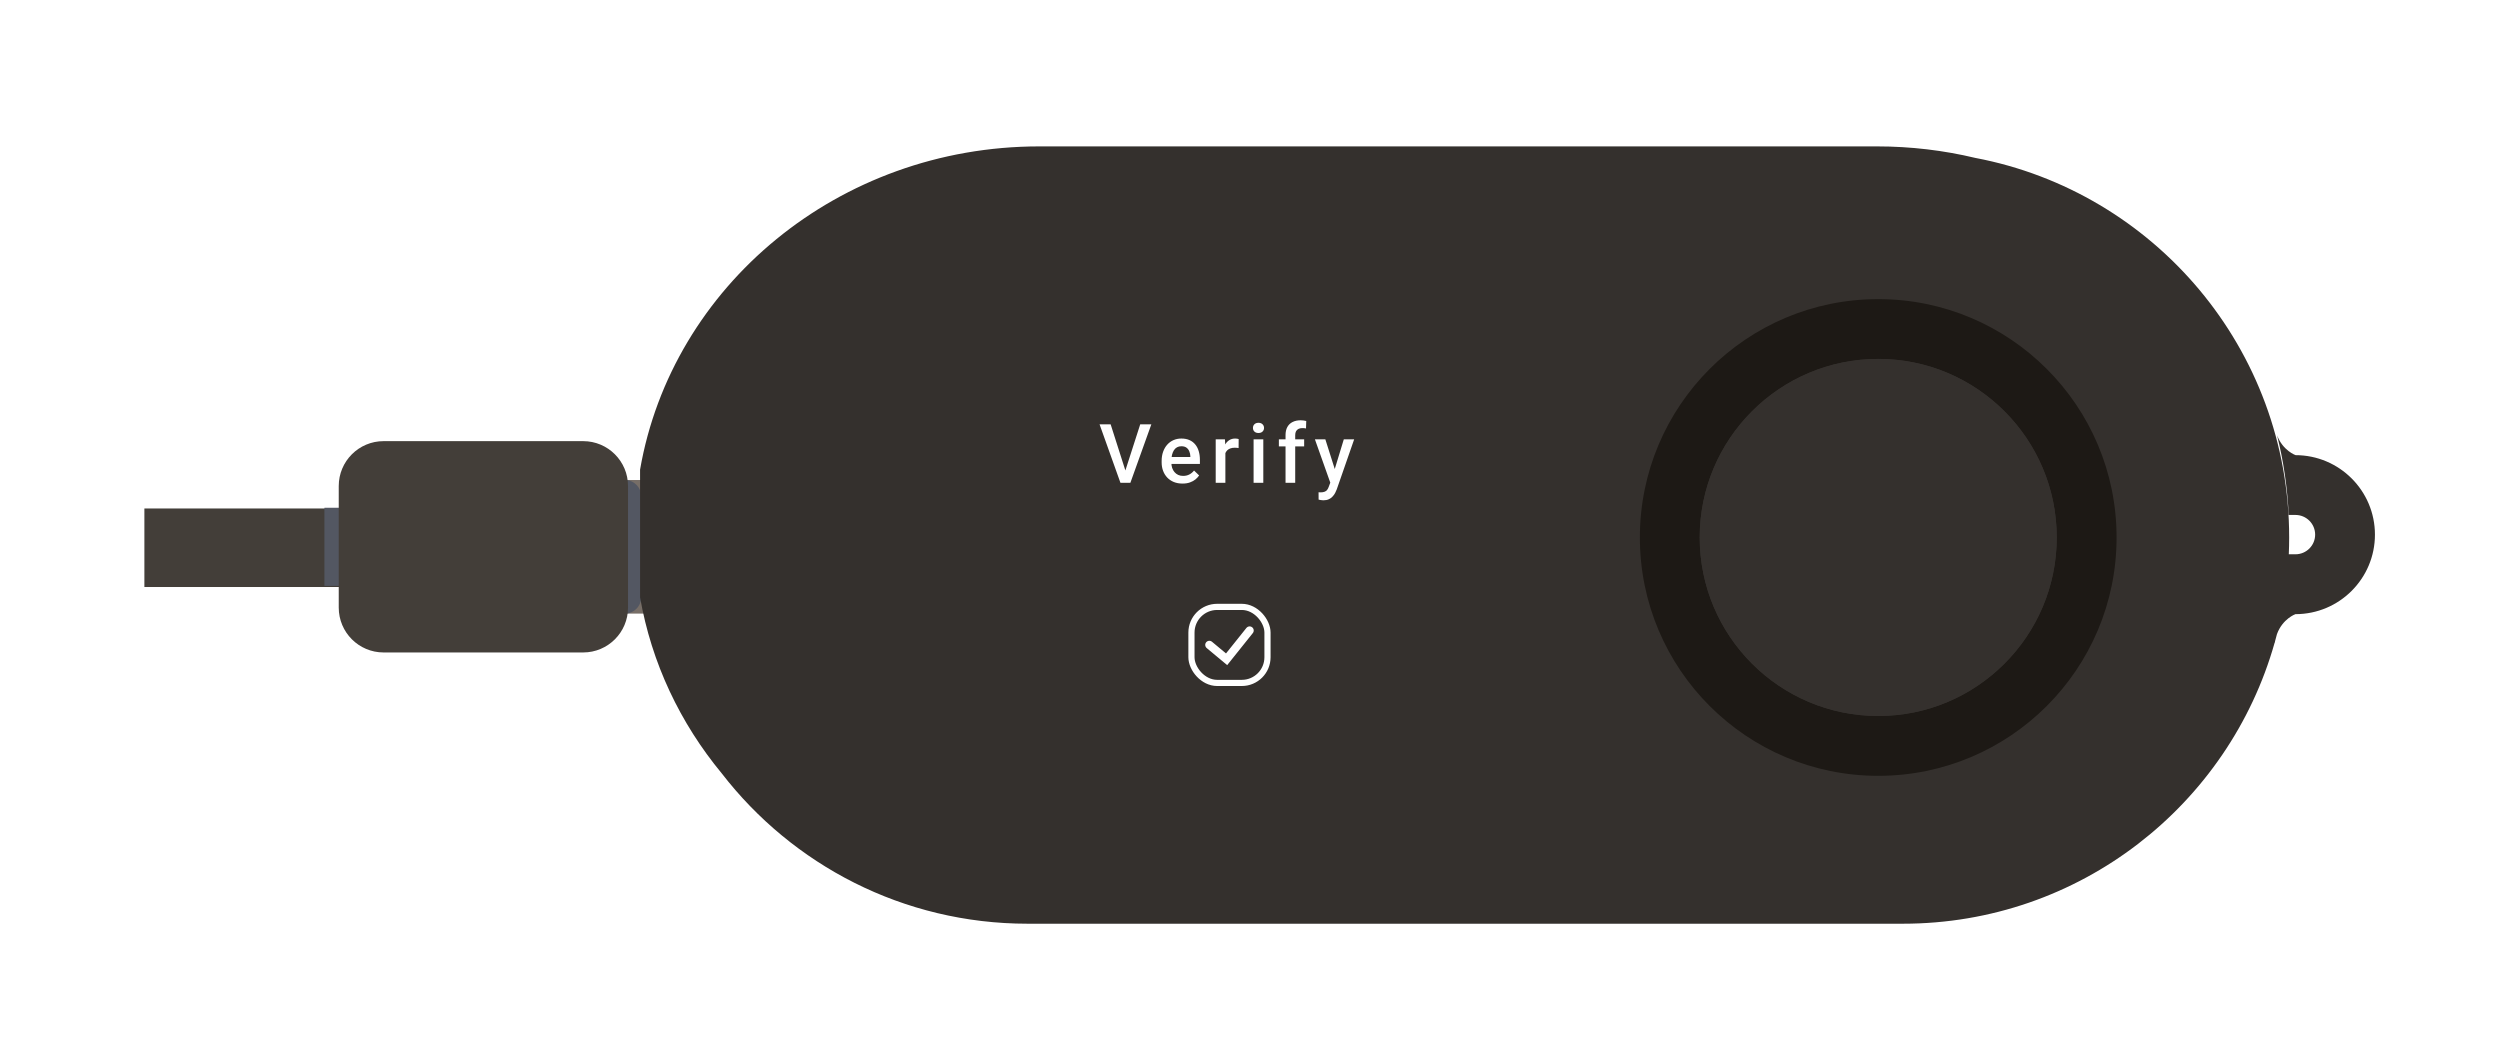 <svg width="335" height="141" viewBox="0 0 335 141" fill="none" xmlns="http://www.w3.org/2000/svg">
<g filter="url(#filter0_dd_5564_67233)">
<path d="M53.169 71.441H22.102V81.964H53.169V71.441Z" fill="#433E39"/>
<g style="mix-blend-mode:multiply">
<path d="M53.135 71.344H46.225V81.812H53.135V71.344Z" fill="#535762"/>
</g>
<path d="M98.509 67.621H71.084C69.861 67.621 68.869 68.613 68.869 69.836V83.315C68.869 84.539 69.861 85.53 71.084 85.53H98.509C99.732 85.53 100.724 84.539 100.724 83.315V69.836C100.724 68.613 99.732 67.621 98.509 67.621Z" fill="#776E67"/>
<g style="mix-blend-mode:multiply">
<path d="M86.468 67.621H71.084C69.861 67.621 68.869 68.613 68.869 69.836V83.315C68.869 84.539 69.861 85.53 71.084 85.53H86.468C87.691 85.53 88.682 84.539 88.682 83.315V69.836C88.682 68.613 87.691 67.621 86.468 67.621Z" fill="#535762"/>
</g>
<path d="M80.896 62.418H54.158C50.837 62.418 48.145 65.11 48.145 68.431V84.722C48.145 88.043 50.837 90.735 54.158 90.735H80.896C84.217 90.735 86.909 88.043 86.909 84.722V68.431C86.909 65.11 84.217 62.418 80.896 62.418Z" fill="#433E39"/>
<path fill-rule="evenodd" clip-rule="evenodd" d="M142.027 22.922L254.259 22.922C258.808 22.922 263.226 23.457 267.448 24.466C291.395 29.011 309.502 50.051 309.502 75.32C309.502 76.077 309.485 76.83 309.453 77.579H310.348C311.801 77.579 312.984 76.397 312.984 74.944C312.984 73.49 311.801 72.308 310.348 72.308H309.441C309.271 68.65 308.745 65.087 307.888 61.654C308.659 63.689 310.348 64.29 310.348 64.29L310.343 64.295C316.226 64.295 320.996 69.066 320.996 74.948C320.996 80.831 316.226 85.602 310.343 85.602C310.343 85.602 308.625 86.209 307.866 88.279C307.785 88.594 307.7 88.909 307.613 89.222C307.602 89.285 307.592 89.35 307.582 89.415L307.562 89.404C301.428 111.147 281.444 127.083 257.739 127.083L140.447 127.083C123.77 127.083 108.935 119.192 99.47 106.941C93.91 100.221 90.053 92.153 88.523 83.333V66.237C92.786 41.661 115.115 22.922 142.027 22.922Z" fill="#34302D"/>
<path d="M254.436 51.404C267.625 51.404 278.358 62.133 278.358 75.326C278.358 88.52 267.63 99.249 254.436 99.249C241.242 99.249 230.514 88.52 230.514 75.326C230.514 62.133 241.242 51.404 254.436 51.404ZM254.436 43.387C236.797 43.387 222.496 57.688 222.496 75.326C222.496 92.965 236.797 107.266 254.436 107.266C272.074 107.266 286.376 92.965 286.376 75.326C286.376 57.688 272.074 43.387 254.436 43.387Z" fill="#1D1915"/>
<path d="M254.436 99.243C267.648 99.243 278.358 88.533 278.358 75.321C278.358 62.109 267.648 51.398 254.436 51.398C241.224 51.398 230.514 62.109 230.514 75.321C230.514 88.533 241.224 99.243 254.436 99.243Z" fill="#34302D"/>
<path d="M153.484 66.565L155.544 60.165H157.034L154.226 67.996H153.22L153.484 66.565ZM151.58 60.165L153.624 66.565L153.903 67.996H152.892L150.095 60.165H151.58ZM161.212 68.104C160.782 68.104 160.393 68.034 160.045 67.894C159.701 67.751 159.406 67.552 159.163 67.297C158.922 67.042 158.738 66.743 158.609 66.399C158.48 66.054 158.415 65.683 158.415 65.285V65.07C158.415 64.615 158.481 64.202 158.614 63.833C158.747 63.464 158.931 63.148 159.168 62.886C159.405 62.621 159.684 62.419 160.007 62.279C160.33 62.139 160.679 62.069 161.056 62.069C161.472 62.069 161.836 62.139 162.148 62.279C162.46 62.419 162.718 62.616 162.922 62.87C163.13 63.121 163.284 63.421 163.385 63.769C163.489 64.116 163.541 64.5 163.541 64.919V65.474H159.044V64.543H162.261V64.441C162.254 64.208 162.207 63.989 162.121 63.785C162.038 63.58 161.911 63.415 161.739 63.29C161.567 63.164 161.337 63.102 161.051 63.102C160.835 63.102 160.644 63.148 160.475 63.241C160.31 63.331 160.172 63.462 160.061 63.634C159.95 63.806 159.864 64.014 159.803 64.258C159.745 64.498 159.717 64.769 159.717 65.07V65.285C159.717 65.54 159.751 65.776 159.819 65.995C159.891 66.21 159.995 66.399 160.131 66.56C160.267 66.721 160.432 66.849 160.626 66.942C160.819 67.031 161.04 67.076 161.287 67.076C161.599 67.076 161.877 67.014 162.121 66.888C162.365 66.763 162.576 66.585 162.756 66.356L163.439 67.017C163.313 67.2 163.15 67.376 162.949 67.544C162.748 67.709 162.503 67.844 162.212 67.948C161.925 68.052 161.592 68.104 161.212 68.104ZM166.955 63.284V67.996H165.659V62.176H166.896L166.955 63.284ZM168.736 62.139L168.725 63.344C168.646 63.329 168.56 63.319 168.467 63.311C168.377 63.304 168.287 63.3 168.198 63.3C167.975 63.3 167.78 63.333 167.611 63.397C167.443 63.458 167.301 63.548 167.186 63.666C167.075 63.781 166.989 63.921 166.928 64.086C166.867 64.251 166.831 64.435 166.821 64.64L166.525 64.661C166.525 64.296 166.561 63.957 166.632 63.645C166.704 63.333 166.812 63.059 166.955 62.822C167.102 62.585 167.285 62.401 167.504 62.268C167.726 62.135 167.983 62.069 168.273 62.069C168.352 62.069 168.436 62.076 168.526 62.09C168.619 62.105 168.689 62.121 168.736 62.139ZM172.037 62.176V67.996H170.735V62.176H172.037ZM170.649 60.649C170.649 60.452 170.714 60.288 170.843 60.159C170.976 60.027 171.158 59.96 171.391 59.96C171.621 59.96 171.802 60.027 171.935 60.159C172.067 60.288 172.134 60.452 172.134 60.649C172.134 60.843 172.067 61.004 171.935 61.133C171.802 61.262 171.621 61.327 171.391 61.327C171.158 61.327 170.976 61.262 170.843 61.133C170.714 61.004 170.649 60.843 170.649 60.649ZM176.312 67.996H175.016V61.617C175.016 61.183 175.096 60.819 175.258 60.525C175.423 60.228 175.657 60.003 175.962 59.853C176.267 59.699 176.627 59.622 177.043 59.622C177.172 59.622 177.3 59.63 177.425 59.648C177.551 59.663 177.673 59.686 177.791 59.718L177.759 60.719C177.687 60.701 177.608 60.688 177.522 60.681C177.44 60.674 177.35 60.67 177.253 60.67C177.056 60.67 176.886 60.708 176.742 60.783C176.602 60.855 176.495 60.961 176.419 61.101C176.348 61.24 176.312 61.413 176.312 61.617V67.996ZM177.511 62.176V63.123H174.123V62.176H177.511ZM181.243 67.361L182.824 62.176H184.212L181.878 68.884C181.824 69.027 181.754 69.183 181.668 69.352C181.582 69.52 181.469 69.68 181.329 69.83C181.193 69.984 181.022 70.108 180.818 70.201C180.614 70.298 180.366 70.347 180.076 70.347C179.961 70.347 179.85 70.336 179.742 70.314C179.638 70.296 179.54 70.277 179.447 70.255L179.441 69.266C179.477 69.269 179.52 69.273 179.57 69.276C179.624 69.28 179.667 69.282 179.699 69.282C179.914 69.282 180.094 69.255 180.237 69.201C180.381 69.151 180.497 69.068 180.587 68.954C180.68 68.839 180.759 68.685 180.823 68.491L181.243 67.361ZM180.35 62.176L181.732 66.533L181.964 67.899L181.066 68.131L178.952 62.176H180.35Z" fill="white"/>
<rect x="162.409" y="84.628" width="10.189" height="10.189" rx="3.442" stroke="white" stroke-width="0.826"/>
<path d="M164.805 89.721L167.118 91.648L170.202 87.793" stroke="white" stroke-width="1.102" stroke-linecap="round"/>
</g>
<defs>
<filter id="filter0_dd_5564_67233" x="-1.031" y="0.891" width="335.8" height="139.41" filterUnits="userSpaceOnUse" color-interpolation-filters="sRGB">
<feFlood flood-opacity="0" result="BackgroundImageFix"/>
<feColorMatrix in="SourceAlpha" type="matrix" values="0 0 0 0 0 0 0 0 0 0 0 0 0 0 0 0 0 0 127 0" result="hardAlpha"/>
<feOffset dx="2.754" dy="2.203"/>
<feGaussianBlur stdDeviation="5.508"/>
<feComposite in2="hardAlpha" operator="out"/>
<feColorMatrix type="matrix" values="0 0 0 0 0 0 0 0 0 0 0 0 0 0 0 0 0 0 0.41 0"/>
<feBlend mode="normal" in2="BackgroundImageFix" result="effect1_dropShadow_5564_67233"/>
<feColorMatrix in="SourceAlpha" type="matrix" values="0 0 0 0 0 0 0 0 0 0 0 0 0 0 0 0 0 0 127 0" result="hardAlpha"/>
<feOffset dx="-5.508" dy="-5.508"/>
<feGaussianBlur stdDeviation="8.262"/>
<feComposite in2="hardAlpha" operator="out"/>
<feColorMatrix type="matrix" values="0 0 0 0 0.092 0 0 0 0 0.076 0 0 0 0 0.063 0 0 0 1 0"/>
<feBlend mode="normal" in2="effect1_dropShadow_5564_67233" result="effect2_dropShadow_5564_67233"/>
<feBlend mode="normal" in="SourceGraphic" in2="effect2_dropShadow_5564_67233" result="shape"/>
</filter>
</defs>
</svg>
